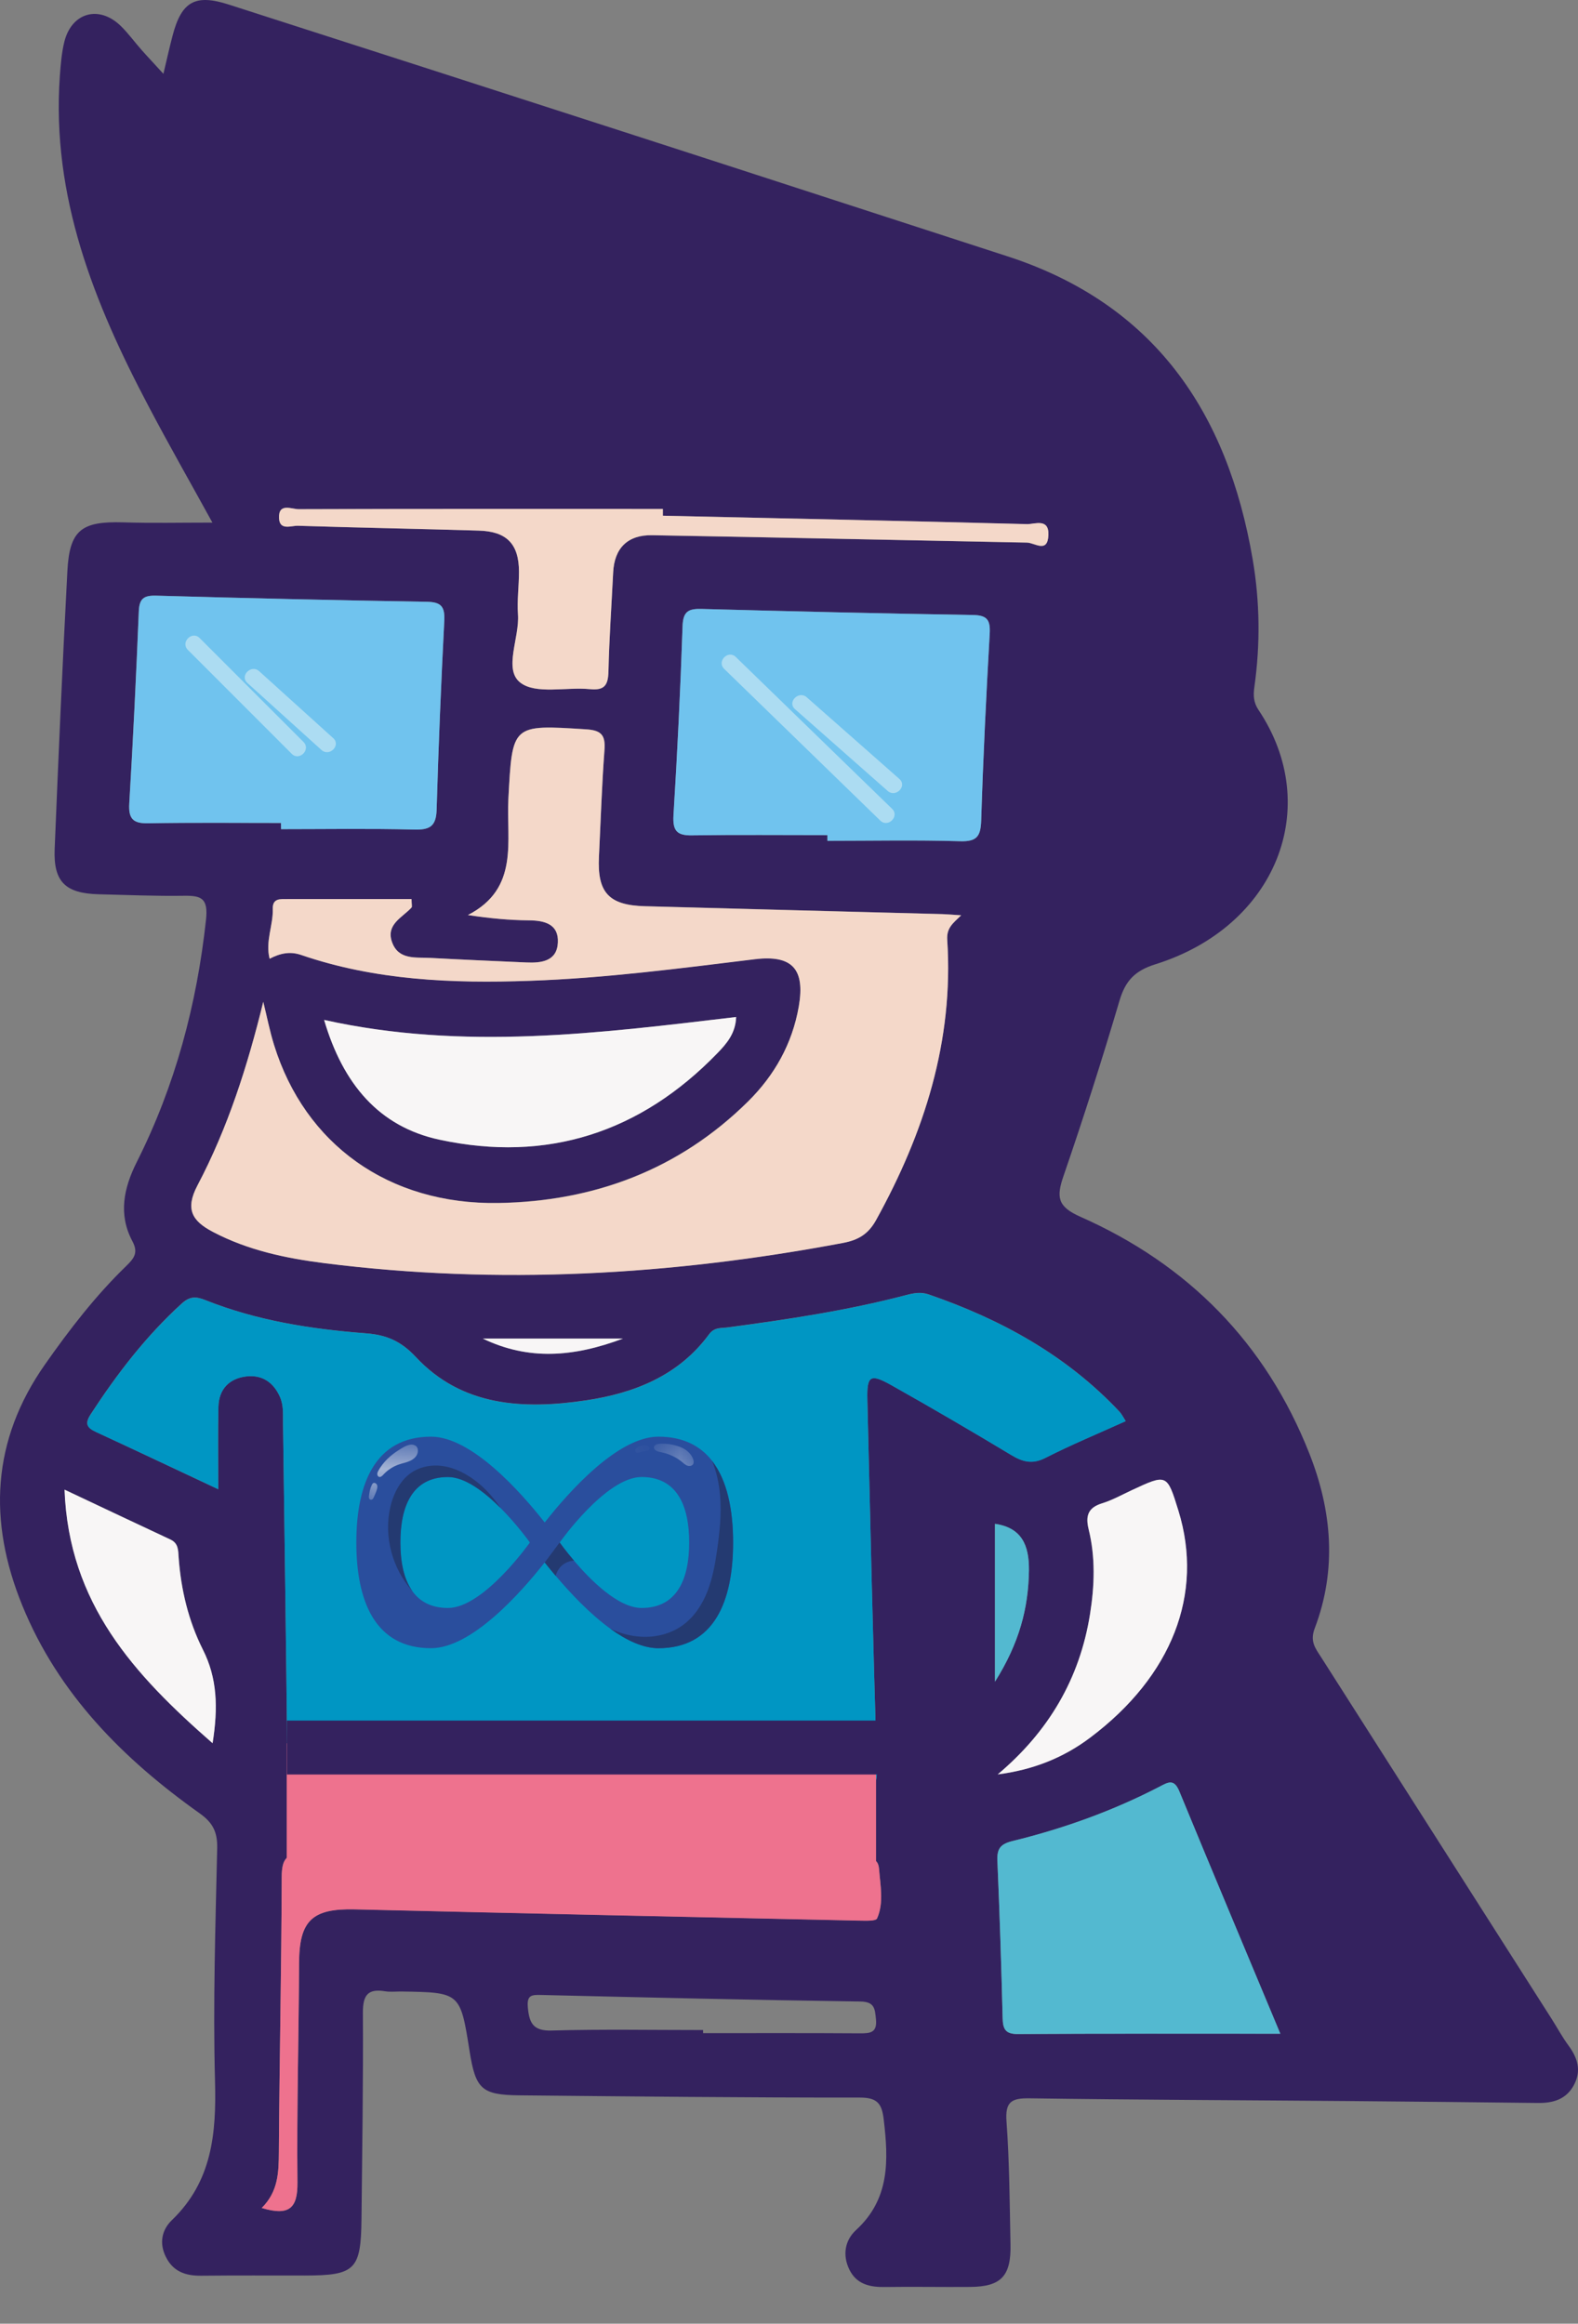 <svg width="36" height="53" viewBox="0 0 36 53" fill="none" xmlns="http://www.w3.org/2000/svg">
<rect x="0" y="0" width="36" height="53" fill="#808080" stroke="none"/>
<g id="Group">
<path id="Vector" d="M4.846 11.92C4.342 11.003 3.852 10.146 3.393 9.273C2.148 6.916 1.171 4.484 1.365 1.736C1.385 1.474 1.405 1.206 1.468 0.952C1.636 0.282 2.262 0.11 2.757 0.594C2.931 0.764 3.073 0.963 3.235 1.145C3.378 1.307 3.529 1.464 3.728 1.684C3.808 1.346 3.867 1.08 3.936 0.818C4.14 0.033 4.452 -0.143 5.219 0.104C8.314 1.099 11.408 2.094 14.502 3.095C17.326 4.007 20.148 4.928 22.971 5.842C26.328 6.927 28.002 9.394 28.577 12.752C28.743 13.719 28.754 14.694 28.617 15.668C28.59 15.856 28.596 16.02 28.709 16.189C30.196 18.407 29.114 21.133 26.357 21.994C25.892 22.14 25.675 22.368 25.54 22.823C25.144 24.163 24.719 25.496 24.264 26.818C24.099 27.297 24.118 27.519 24.647 27.752C27.103 28.839 28.876 30.63 29.872 33.154C30.388 34.461 30.502 35.802 29.994 37.138C29.88 37.437 30.007 37.593 30.137 37.794C31.892 40.546 33.648 43.3 35.401 46.051C35.529 46.252 35.643 46.465 35.784 46.656C35.992 46.939 36.083 47.228 35.906 47.557C35.729 47.886 35.432 47.968 35.089 47.965C33.633 47.949 32.176 47.932 30.717 47.921C28.309 47.901 25.9 47.894 23.491 47.859C23.084 47.854 22.928 47.928 22.962 48.386C23.03 49.318 23.034 50.255 23.053 51.191C23.069 51.914 22.838 52.155 22.136 52.161C21.488 52.167 20.841 52.153 20.193 52.163C19.847 52.169 19.54 52.102 19.376 51.763C19.216 51.434 19.276 51.097 19.529 50.864C20.304 50.154 20.271 49.27 20.161 48.342C20.119 47.98 20.016 47.842 19.616 47.842C17.025 47.844 14.435 47.817 11.844 47.791C10.987 47.781 10.85 47.647 10.713 46.784C10.501 45.443 10.501 45.443 9.151 45.423C9.03 45.422 8.906 45.437 8.788 45.418C8.394 45.353 8.277 45.502 8.279 45.908C8.289 47.473 8.262 49.04 8.247 50.605C8.235 51.771 8.106 51.899 6.954 51.901C6.164 51.901 5.376 51.897 4.585 51.905C4.235 51.908 3.951 51.813 3.784 51.476C3.624 51.156 3.696 50.852 3.925 50.634C4.84 49.752 4.938 48.657 4.905 47.461C4.858 45.693 4.915 43.923 4.955 42.153C4.962 41.788 4.859 41.575 4.555 41.359C2.813 40.121 1.331 38.638 0.507 36.614C-0.272 34.702 -0.194 32.858 1.027 31.12C1.588 30.32 2.182 29.551 2.883 28.872C3.064 28.696 3.159 28.569 3.02 28.309C2.693 27.695 2.824 27.094 3.121 26.503C3.997 24.761 4.49 22.913 4.7 20.975C4.751 20.492 4.599 20.425 4.199 20.431C3.551 20.441 2.904 20.412 2.257 20.397C1.493 20.378 1.217 20.115 1.247 19.365C1.333 17.253 1.426 15.14 1.537 13.028C1.586 12.09 1.857 11.887 2.805 11.914C3.456 11.935 4.104 11.92 4.846 11.92ZM4.979 33.967C4.979 33.259 4.97 32.672 4.983 32.084C4.993 31.681 5.231 31.438 5.617 31.392C5.971 31.35 6.236 31.518 6.387 31.859C6.472 32.054 6.455 32.257 6.457 32.458C6.491 35.018 6.529 37.578 6.554 40.14C6.558 40.475 6.606 40.642 7.013 40.647C11.158 40.705 15.305 40.779 19.451 40.869C19.912 40.879 20.022 40.753 20.007 40.291C19.913 37.509 19.856 34.725 19.788 31.941C19.773 31.371 19.843 31.315 20.348 31.598C21.263 32.113 22.17 32.643 23.07 33.185C23.333 33.343 23.552 33.401 23.849 33.25C24.438 32.949 25.051 32.697 25.681 32.412C25.626 32.325 25.591 32.253 25.54 32.197C24.331 30.911 22.84 30.093 21.191 29.524C21.004 29.459 20.839 29.494 20.66 29.541C19.329 29.89 17.969 30.093 16.608 30.274C16.456 30.295 16.299 30.265 16.177 30.431C15.481 31.378 14.466 31.776 13.367 31.939C11.948 32.15 10.541 32.084 9.483 30.946C9.136 30.575 8.799 30.445 8.346 30.41C7.095 30.314 5.859 30.121 4.684 29.652C4.467 29.564 4.328 29.566 4.147 29.729C3.332 30.471 2.668 31.336 2.068 32.257C1.927 32.473 1.984 32.565 2.196 32.662C3.092 33.078 3.982 33.5 4.979 33.967ZM6.006 22.85C5.648 24.31 5.2 25.72 4.505 27.033C4.214 27.582 4.387 27.848 4.854 28.095C5.655 28.516 6.524 28.699 7.405 28.81C11.372 29.31 15.313 29.086 19.235 28.347C19.59 28.28 19.812 28.141 19.986 27.827C21.086 25.837 21.76 23.738 21.61 21.434C21.593 21.166 21.732 21.063 21.928 20.875C21.736 20.864 21.619 20.852 21.501 20.848C19.235 20.787 16.971 20.73 14.708 20.668C13.889 20.645 13.624 20.357 13.664 19.541C13.704 18.73 13.731 17.917 13.79 17.105C13.815 16.763 13.716 16.654 13.367 16.633C11.674 16.526 11.69 16.516 11.598 18.221C11.547 19.174 11.859 20.261 10.675 20.869C11.183 20.944 11.621 20.986 12.061 20.99C12.426 20.992 12.748 21.078 12.727 21.499C12.706 21.926 12.35 21.968 12.004 21.952C11.276 21.918 10.549 21.889 9.822 21.849C9.488 21.83 9.089 21.904 8.942 21.483C8.803 21.084 9.176 20.929 9.387 20.701C9.407 20.68 9.389 20.628 9.389 20.506C8.447 20.506 7.504 20.506 6.56 20.506C6.4 20.506 6.215 20.479 6.223 20.73C6.234 21.105 6.05 21.468 6.15 21.866C6.398 21.736 6.623 21.694 6.872 21.78C8.565 22.36 10.315 22.431 12.082 22.369C13.803 22.31 15.505 22.084 17.212 21.876C18.074 21.771 18.371 22.096 18.223 22.955C18.076 23.805 17.67 24.522 17.067 25.119C15.488 26.681 13.546 27.4 11.37 27.436C8.866 27.479 6.956 26.095 6.253 23.833C6.152 23.514 6.088 23.179 6.006 22.85ZM6.411 18.772C6.411 18.818 6.411 18.866 6.411 18.912C7.421 18.912 8.43 18.895 9.439 18.921C9.793 18.931 9.949 18.858 9.961 18.472C10.002 17.031 10.063 15.592 10.136 14.153C10.153 13.831 10.058 13.732 9.74 13.726C7.679 13.692 5.621 13.644 3.561 13.586C3.275 13.579 3.178 13.655 3.165 13.95C3.106 15.41 3.035 16.868 2.948 18.326C2.927 18.674 3.035 18.785 3.38 18.778C4.391 18.759 5.402 18.772 6.411 18.772ZM18.876 19.048C18.876 19.092 18.876 19.134 18.876 19.178C19.885 19.178 20.896 19.157 21.905 19.187C22.292 19.199 22.373 19.069 22.385 18.707C22.429 17.287 22.497 15.867 22.579 14.45C22.598 14.132 22.514 14.032 22.189 14.027C20.128 13.994 18.068 13.944 16.008 13.889C15.715 13.881 15.583 13.939 15.572 14.277C15.523 15.718 15.454 17.157 15.366 18.596C15.345 18.946 15.441 19.059 15.785 19.053C16.815 19.038 17.846 19.048 18.876 19.048ZM29.209 46.386C28.429 44.517 27.659 42.693 26.907 40.862C26.783 40.563 26.65 40.649 26.448 40.755C25.386 41.304 24.264 41.706 23.105 41.991C22.829 42.058 22.743 42.161 22.754 42.437C22.806 43.634 22.844 44.832 22.874 46.03C22.88 46.275 22.935 46.394 23.213 46.394C25.19 46.38 27.166 46.386 29.209 46.386ZM5.971 50.36C6.609 50.552 6.792 50.357 6.786 49.775C6.769 48.11 6.817 46.443 6.823 44.777C6.826 43.805 7.12 43.525 8.095 43.548C11.935 43.64 15.774 43.722 19.614 43.805C19.75 43.807 19.98 43.818 20.009 43.755C20.169 43.393 20.083 42.999 20.054 42.624C20.029 42.287 19.71 42.414 19.515 42.412C15.332 42.362 11.147 42.328 6.964 42.27C6.533 42.264 6.428 42.396 6.427 42.812C6.421 44.903 6.375 46.996 6.362 49.088C6.358 49.543 6.35 49.98 5.971 50.36ZM16.794 23.196C13.675 23.566 10.572 23.967 7.396 23.263C7.824 24.723 8.647 25.697 10.025 25.994C12.482 26.524 14.616 25.831 16.372 24.017C16.576 23.805 16.781 23.571 16.794 23.196ZM15.123 11.763C15.123 11.711 15.123 11.66 15.123 11.608C12.352 11.608 9.584 11.606 6.813 11.614C6.651 11.614 6.35 11.461 6.366 11.818C6.379 12.109 6.642 11.987 6.796 11.992C8.171 12.037 9.544 12.061 10.918 12.102C11.562 12.121 11.838 12.408 11.84 13.041C11.842 13.366 11.794 13.694 11.817 14.015C11.855 14.551 11.48 15.265 11.868 15.569C12.223 15.846 12.92 15.665 13.46 15.72C13.792 15.753 13.874 15.628 13.881 15.316C13.898 14.564 13.952 13.814 13.988 13.064C14.014 12.494 14.327 12.199 14.877 12.209C17.727 12.257 20.578 12.322 23.428 12.377C23.609 12.381 23.899 12.63 23.918 12.205C23.935 11.811 23.605 11.962 23.43 11.956C20.662 11.882 17.893 11.824 15.123 11.763ZM22.762 40.471C23.548 40.368 24.245 40.104 24.874 39.631C26.732 38.231 27.471 36.357 26.882 34.457C26.622 33.615 26.622 33.615 25.807 33.996C25.588 34.097 25.372 34.218 25.144 34.289C24.82 34.388 24.759 34.576 24.835 34.884C24.992 35.523 24.971 36.168 24.868 36.815C24.632 38.298 23.916 39.499 22.762 40.471ZM4.85 39.76C4.978 38.941 4.955 38.269 4.629 37.622C4.3 36.966 4.13 36.256 4.077 35.521C4.065 35.356 4.073 35.198 3.888 35.112C3.112 34.75 2.337 34.383 1.474 33.975C1.569 36.579 3.06 38.196 4.85 39.76ZM16.04 46.302C16.04 46.325 16.04 46.348 16.04 46.373C17.234 46.373 18.426 46.369 19.62 46.377C19.852 46.378 20.014 46.365 19.984 46.057C19.959 45.818 19.957 45.655 19.624 45.651C17.198 45.617 14.772 45.559 12.347 45.502C12.127 45.496 12.017 45.504 12.042 45.785C12.074 46.147 12.168 46.325 12.585 46.313C13.735 46.281 14.888 46.302 16.04 46.302ZM22.699 34.756V38.357C23.251 37.479 23.463 36.683 23.474 35.816C23.48 35.242 23.306 34.844 22.699 34.756ZM11.015 30.531C12.055 31.03 13.078 30.956 14.213 30.531H11.015Z" fill="#34225F"/>
<path id="Vector_2" d="M4.979 33.967C3.984 33.5 3.092 33.078 2.198 32.666C1.984 32.569 1.929 32.477 2.07 32.26C2.668 31.338 3.332 30.475 4.149 29.733C4.328 29.57 4.467 29.568 4.684 29.654C5.859 30.123 7.093 30.316 8.346 30.412C8.799 30.446 9.136 30.578 9.483 30.95C10.543 32.088 11.95 32.153 13.367 31.943C14.466 31.78 15.481 31.382 16.177 30.435C16.299 30.268 16.456 30.299 16.608 30.278C17.969 30.096 19.327 29.892 20.66 29.543C20.837 29.497 21.003 29.463 21.191 29.528C22.838 30.094 24.331 30.915 25.54 32.201C25.591 32.257 25.626 32.329 25.681 32.415C25.051 32.701 24.439 32.953 23.849 33.254C23.552 33.405 23.333 33.347 23.07 33.188C22.172 32.647 21.263 32.117 20.348 31.602C19.845 31.319 19.774 31.375 19.788 31.945C19.856 34.729 19.915 37.513 20.007 40.295C20.022 40.757 19.912 40.883 19.451 40.873C15.305 40.783 11.16 40.709 7.013 40.651C6.606 40.645 6.558 40.479 6.554 40.144C6.529 37.584 6.491 35.022 6.457 32.461C6.455 32.261 6.472 32.058 6.387 31.862C6.236 31.522 5.973 31.353 5.617 31.395C5.231 31.442 4.993 31.684 4.983 32.088C4.968 32.672 4.979 33.259 4.979 33.967Z" fill="#0096C3"/>
<path id="Vector_3" d="M6.006 22.85C6.088 23.179 6.152 23.514 6.253 23.837C6.956 26.099 8.864 27.48 11.37 27.44C13.546 27.404 15.488 26.684 17.067 25.123C17.67 24.526 18.074 23.808 18.223 22.959C18.371 22.1 18.074 21.774 17.212 21.88C15.505 22.088 13.803 22.312 12.082 22.371C10.315 22.433 8.565 22.362 6.872 21.782C6.623 21.696 6.398 21.738 6.151 21.868C6.05 21.47 6.234 21.105 6.223 20.732C6.215 20.481 6.4 20.508 6.56 20.506C7.504 20.504 8.447 20.506 9.389 20.506C9.389 20.628 9.407 20.682 9.388 20.701C9.176 20.929 8.803 21.084 8.942 21.483C9.089 21.903 9.487 21.83 9.822 21.849C10.549 21.889 11.276 21.92 12.004 21.952C12.35 21.968 12.706 21.926 12.727 21.499C12.748 21.078 12.427 20.994 12.061 20.992C11.621 20.988 11.183 20.948 10.675 20.871C11.857 20.263 11.547 19.176 11.598 18.223C11.688 16.518 11.674 16.527 13.367 16.635C13.716 16.656 13.816 16.765 13.79 17.107C13.729 17.917 13.704 18.73 13.664 19.543C13.624 20.358 13.889 20.647 14.708 20.67C16.972 20.732 19.238 20.791 21.502 20.85C21.618 20.854 21.736 20.864 21.928 20.877C21.732 21.064 21.593 21.168 21.61 21.436C21.76 23.74 21.086 25.839 19.986 27.829C19.812 28.143 19.588 28.282 19.236 28.349C15.313 29.088 11.373 29.312 7.407 28.812C6.526 28.701 5.655 28.518 4.856 28.097C4.389 27.852 4.216 27.586 4.507 27.035C5.199 25.72 5.648 24.312 6.006 22.85Z" fill="#F4D8C9"/>
<path id="Vector_4" d="M6.411 18.77C5.402 18.77 4.391 18.759 3.382 18.778C3.035 18.784 2.929 18.674 2.95 18.326C3.037 16.868 3.108 15.408 3.167 13.95C3.178 13.655 3.275 13.579 3.561 13.586C5.619 13.644 7.68 13.692 9.74 13.726C10.058 13.732 10.151 13.831 10.136 14.153C10.062 15.592 10.003 17.031 9.961 18.472C9.949 18.858 9.793 18.931 9.441 18.921C8.432 18.895 7.423 18.912 6.413 18.912C6.411 18.864 6.411 18.818 6.411 18.77Z" fill="#70C3EE"/>
<path id="Vector_5" d="M18.876 19.048C17.846 19.048 16.816 19.038 15.785 19.053C15.441 19.059 15.344 18.946 15.364 18.596C15.454 17.157 15.523 15.718 15.572 14.277C15.584 13.939 15.713 13.881 16.008 13.889C18.068 13.944 20.129 13.994 22.189 14.027C22.514 14.032 22.596 14.132 22.579 14.45C22.499 15.867 22.429 17.287 22.385 18.707C22.373 19.069 22.294 19.199 21.905 19.187C20.896 19.157 19.885 19.178 18.876 19.178C18.876 19.134 18.876 19.09 18.876 19.048Z" fill="#70C3EE"/>
<path id="Vector_6" d="M29.209 46.386C27.166 46.386 25.19 46.382 23.213 46.392C22.935 46.394 22.88 46.275 22.874 46.028C22.844 44.83 22.806 43.633 22.754 42.435C22.743 42.159 22.829 42.056 23.105 41.989C24.264 41.706 25.384 41.304 26.448 40.753C26.65 40.647 26.785 40.561 26.907 40.862C27.661 42.691 28.429 44.517 29.209 46.386Z" fill="#53B9D0"/>
<path id="Vector_7" d="M5.971 50.36C6.352 49.981 6.358 49.543 6.362 49.09C6.375 46.998 6.421 44.905 6.427 42.813C6.428 42.396 6.533 42.266 6.963 42.272C11.147 42.329 15.332 42.364 19.515 42.414C19.71 42.416 20.029 42.289 20.054 42.626C20.081 43.001 20.169 43.395 20.009 43.757C19.98 43.82 19.752 43.809 19.614 43.807C15.774 43.724 11.935 43.642 8.095 43.55C7.12 43.527 6.826 43.805 6.823 44.779C6.815 46.445 6.769 48.11 6.786 49.777C6.792 50.355 6.607 50.552 5.971 50.36Z" fill="#EE728E"/>
<path id="Vector_8" d="M16.794 23.196C16.781 23.571 16.575 23.805 16.37 24.017C14.614 25.833 12.482 26.524 10.023 25.994C8.645 25.697 7.824 24.723 7.394 23.263C10.574 23.967 13.675 23.566 16.794 23.196Z" fill="#F8F6F6"/>
<path id="Vector_9" d="M15.123 11.763C17.891 11.824 20.662 11.882 23.43 11.954C23.603 11.958 23.933 11.809 23.918 12.203C23.901 12.628 23.609 12.379 23.428 12.375C20.578 12.32 17.727 12.257 14.877 12.207C14.329 12.197 14.014 12.492 13.988 13.062C13.951 13.812 13.898 14.564 13.881 15.314C13.873 15.626 13.792 15.751 13.46 15.718C12.918 15.665 12.221 15.844 11.868 15.567C11.482 15.263 11.855 14.551 11.817 14.013C11.794 13.69 11.84 13.364 11.84 13.039C11.838 12.406 11.56 12.119 10.918 12.102C9.543 12.061 8.171 12.035 6.796 11.992C6.642 11.987 6.379 12.109 6.366 11.818C6.35 11.461 6.653 11.614 6.813 11.614C9.583 11.604 12.352 11.608 15.123 11.608C15.123 11.658 15.123 11.709 15.123 11.763Z" fill="#F4D8C9"/>
<path id="Vector_10" d="M22.762 40.471C23.916 39.499 24.632 38.298 24.868 36.813C24.971 36.166 24.994 35.519 24.837 34.882C24.761 34.574 24.822 34.385 25.146 34.287C25.374 34.216 25.59 34.097 25.808 33.994C26.625 33.613 26.623 33.613 26.884 34.455C27.471 36.355 26.734 38.231 24.875 39.629C24.247 40.104 23.548 40.37 22.762 40.471Z" fill="#F8F6F6"/>
<path id="Vector_11" d="M4.85 39.76C3.06 38.196 1.569 36.579 1.472 33.977C2.337 34.384 3.11 34.752 3.887 35.114C4.071 35.2 4.064 35.358 4.075 35.523C4.128 36.258 4.298 36.968 4.627 37.624C4.955 38.269 4.98 38.941 4.85 39.76Z" fill="#F8F6F6"/>
<path id="Vector_12" d="M22.699 34.756C23.308 34.844 23.48 35.242 23.474 35.816C23.462 36.683 23.253 37.479 22.699 38.357V34.756Z" fill="#53B9D0"/>
<path id="Vector_13" d="M11.015 30.531H14.212C13.078 30.955 12.055 31.032 11.015 30.531Z" fill="#F8F6F6"/>
<path id="Vector_14" d="M19.986 39.76H6.541V43.188H19.986V39.76Z" fill="#EE728E"/>
<path id="Vector_15" d="M20.595 39.243H6.545V40.473H20.595V39.243Z" fill="#34225F"/>
<path id="Vector_16" d="M4.286 14.823C5.076 15.613 5.867 16.403 6.655 17.193C6.828 17.368 7.099 17.096 6.923 16.922C6.133 16.131 5.343 15.341 4.555 14.553C4.381 14.379 4.111 14.649 4.286 14.823Z" fill="#ACDCF2"/>
<path id="Vector_17" d="M5.644 15.578C6.208 16.087 6.769 16.596 7.333 17.105C7.514 17.27 7.784 17 7.602 16.836C7.038 16.327 6.476 15.818 5.913 15.309C5.732 15.144 5.461 15.414 5.644 15.578Z" fill="#ACDCF2"/>
<path id="Vector_18" d="M16.52 15.255C17.709 16.409 18.895 17.563 20.083 18.717C20.26 18.887 20.529 18.617 20.351 18.447C19.163 17.293 17.977 16.139 16.789 14.987C16.614 14.813 16.345 15.083 16.52 15.255Z" fill="#ACDCF2"/>
<path id="Vector_19" d="M18.137 16.175C18.841 16.797 19.546 17.417 20.25 18.039C20.433 18.202 20.704 17.932 20.519 17.767C19.814 17.146 19.11 16.526 18.405 15.904C18.223 15.743 17.952 16.013 18.137 16.175Z" fill="#ACDCF2"/>
<path id="Vector_20" d="M16.248 33.322C15.979 32.976 15.582 32.768 15.02 32.768C14.095 32.768 12.977 34.025 12.427 34.725C11.876 34.025 10.758 32.768 9.833 32.768C8.554 32.768 8.129 33.847 8.129 35.181C8.129 36.512 8.552 37.593 9.833 37.593C10.757 37.593 11.876 36.336 12.427 35.636C12.501 35.73 12.585 35.833 12.678 35.942C13.013 36.338 13.457 36.811 13.925 37.148C14.291 37.412 14.669 37.593 15.022 37.593C16.301 37.593 16.726 36.512 16.726 35.181C16.724 34.434 16.591 33.766 16.248 33.322ZM10.22 36.675C9.837 36.675 9.576 36.528 9.405 36.288C9.405 36.288 9.405 36.288 9.405 36.286C9.21 36.013 9.134 35.619 9.134 35.181C9.134 34.356 9.405 33.688 10.22 33.688C10.614 33.688 11.061 34.036 11.421 34.396C11.806 34.782 12.088 35.182 12.088 35.182C12.088 35.182 11.035 36.675 10.22 36.675ZM14.637 36.675C14.104 36.675 13.47 36.038 13.095 35.596C12.895 35.36 12.769 35.181 12.769 35.181C12.769 35.181 13.822 33.688 14.637 33.688C15.452 33.688 15.723 34.356 15.723 35.181C15.723 36.005 15.452 36.675 14.637 36.675Z" fill="#2A4E9D"/>
<path id="Vector_21" d="M13.095 35.596C12.984 35.601 12.874 35.649 12.796 35.728C12.739 35.787 12.697 35.862 12.678 35.944C12.585 35.835 12.501 35.73 12.427 35.638L12.767 35.182C12.767 35.182 12.895 35.36 13.095 35.596Z" fill="#243A71"/>
<path id="Vector_22" d="M16.724 35.181C16.724 36.512 16.299 37.593 15.02 37.593C14.669 37.593 14.289 37.412 13.923 37.148C14.144 37.251 14.382 37.318 14.626 37.331C14.959 37.35 15.302 37.266 15.572 37.071C15.833 36.883 16.018 36.604 16.136 36.304C16.254 36.005 16.313 35.686 16.358 35.366C16.419 34.949 16.463 34.524 16.427 34.103C16.404 33.835 16.347 33.567 16.244 33.321C16.591 33.766 16.724 34.434 16.724 35.181Z" fill="#243A71"/>
<path id="Vector_23" d="M11.421 34.396C11.061 34.036 10.614 33.688 10.22 33.688C9.405 33.688 9.134 34.356 9.134 35.181C9.134 35.619 9.21 36.013 9.405 36.286C8.953 35.781 8.753 35.05 8.902 34.386C8.976 34.057 9.142 33.73 9.433 33.558C9.624 33.445 9.852 33.409 10.071 33.434C10.29 33.46 10.499 33.546 10.686 33.663C10.983 33.847 11.225 34.105 11.421 34.396Z" fill="#243A71"/>
<g id="Group_2">
<g id="Group_3">
<g id="Clip path group">
<mask id="mask0_491_15139" style="mask-type:luminance" maskUnits="userSpaceOnUse" x="8" y="32" width="2" height="3">
<g id="SVGID_8_">
<path id="Vector_24" d="M9.532 32.947H8.416V34.206H9.532V32.947Z" fill="white"/>
</g>
</mask>
<g mask="url(#mask0_491_15139)">
<path id="Vector_25" d="M8.633 33.542C8.62 33.567 8.607 33.592 8.607 33.621C8.607 33.648 8.622 33.678 8.649 33.686C8.685 33.696 8.717 33.665 8.744 33.636C8.843 33.527 8.97 33.445 9.109 33.399C9.186 33.372 9.266 33.359 9.34 33.326C9.414 33.296 9.484 33.244 9.517 33.169C9.544 33.106 9.544 33.011 9.477 32.972C9.357 32.901 9.206 33.007 9.106 33.068C8.913 33.187 8.742 33.345 8.633 33.542Z" fill="white"/>
</g>
</g>
<g id="Clip path group_2">
<mask id="mask1_491_15139" style="mask-type:luminance" maskUnits="userSpaceOnUse" x="8" y="32" width="2" height="3">
<g id="SVGID_8__2">
<path id="Vector_26" d="M9.532 32.947H8.416V34.206H9.532V32.947Z" fill="white"/>
</g>
</mask>
<g mask="url(#mask1_491_15139)">
<path id="Vector_27" d="M8.42 34.105C8.416 34.124 8.414 34.145 8.418 34.164C8.422 34.184 8.437 34.203 8.456 34.206C8.473 34.21 8.49 34.201 8.504 34.189C8.515 34.176 8.523 34.161 8.53 34.145C8.555 34.088 8.582 34.031 8.599 33.971C8.608 33.939 8.614 33.904 8.603 33.872C8.593 33.845 8.563 33.82 8.534 33.822C8.502 33.824 8.489 33.854 8.477 33.881C8.443 33.95 8.431 34.029 8.42 34.105Z" fill="white"/>
</g>
</g>
</g>
</g>
<g id="Group_4">
<g id="Group_5">
<g id="Clip path group_3">
<mask id="mask2_491_15139" style="mask-type:luminance" maskUnits="userSpaceOnUse" x="14" y="32" width="2" height="2">
<g id="SVGID_10_">
<path id="Vector_28" d="M15.827 32.926H14.919V33.435H15.827V32.926Z" fill="white"/>
</g>
</mask>
<g mask="url(#mask2_491_15139)">
<path id="Vector_29" d="M14.961 32.951C14.982 32.94 15.008 32.934 15.033 32.932C15.189 32.915 15.367 32.946 15.513 33.001C15.646 33.051 15.768 33.148 15.814 33.284C15.827 33.322 15.833 33.367 15.81 33.399C15.784 33.437 15.728 33.445 15.684 33.43C15.623 33.409 15.578 33.357 15.526 33.319C15.408 33.231 15.273 33.167 15.128 33.133C15.079 33.122 15.027 33.114 14.98 33.093C14.923 33.066 14.885 33.003 14.953 32.957C14.957 32.953 14.959 32.951 14.961 32.951Z" fill="white"/>
</g>
</g>
</g>
</g>
<g id="Group_6">
<g id="Group_7">
<g id="Clip path group_4">
<mask id="mask3_491_15139" style="mask-type:luminance" maskUnits="userSpaceOnUse" x="14" y="32" width="1" height="2">
<g id="SVGID_12_">
<path id="Vector_30" d="M14.818 32.961H14.492V33.133H14.818V32.961Z" fill="white"/>
</g>
</mask>
<g mask="url(#mask3_491_15139)">
<path id="Vector_31" d="M14.519 33.028C14.567 32.98 14.669 32.955 14.734 32.965C14.778 32.97 14.843 33.016 14.809 33.066C14.791 33.093 14.755 33.095 14.725 33.099C14.691 33.102 14.654 33.106 14.62 33.116C14.595 33.122 14.567 33.135 14.54 33.135C14.506 33.137 14.489 33.11 14.492 33.08C14.496 33.058 14.506 33.041 14.519 33.028Z" fill="white"/>
</g>
</g>
</g>
</g>
</g>
</svg>
